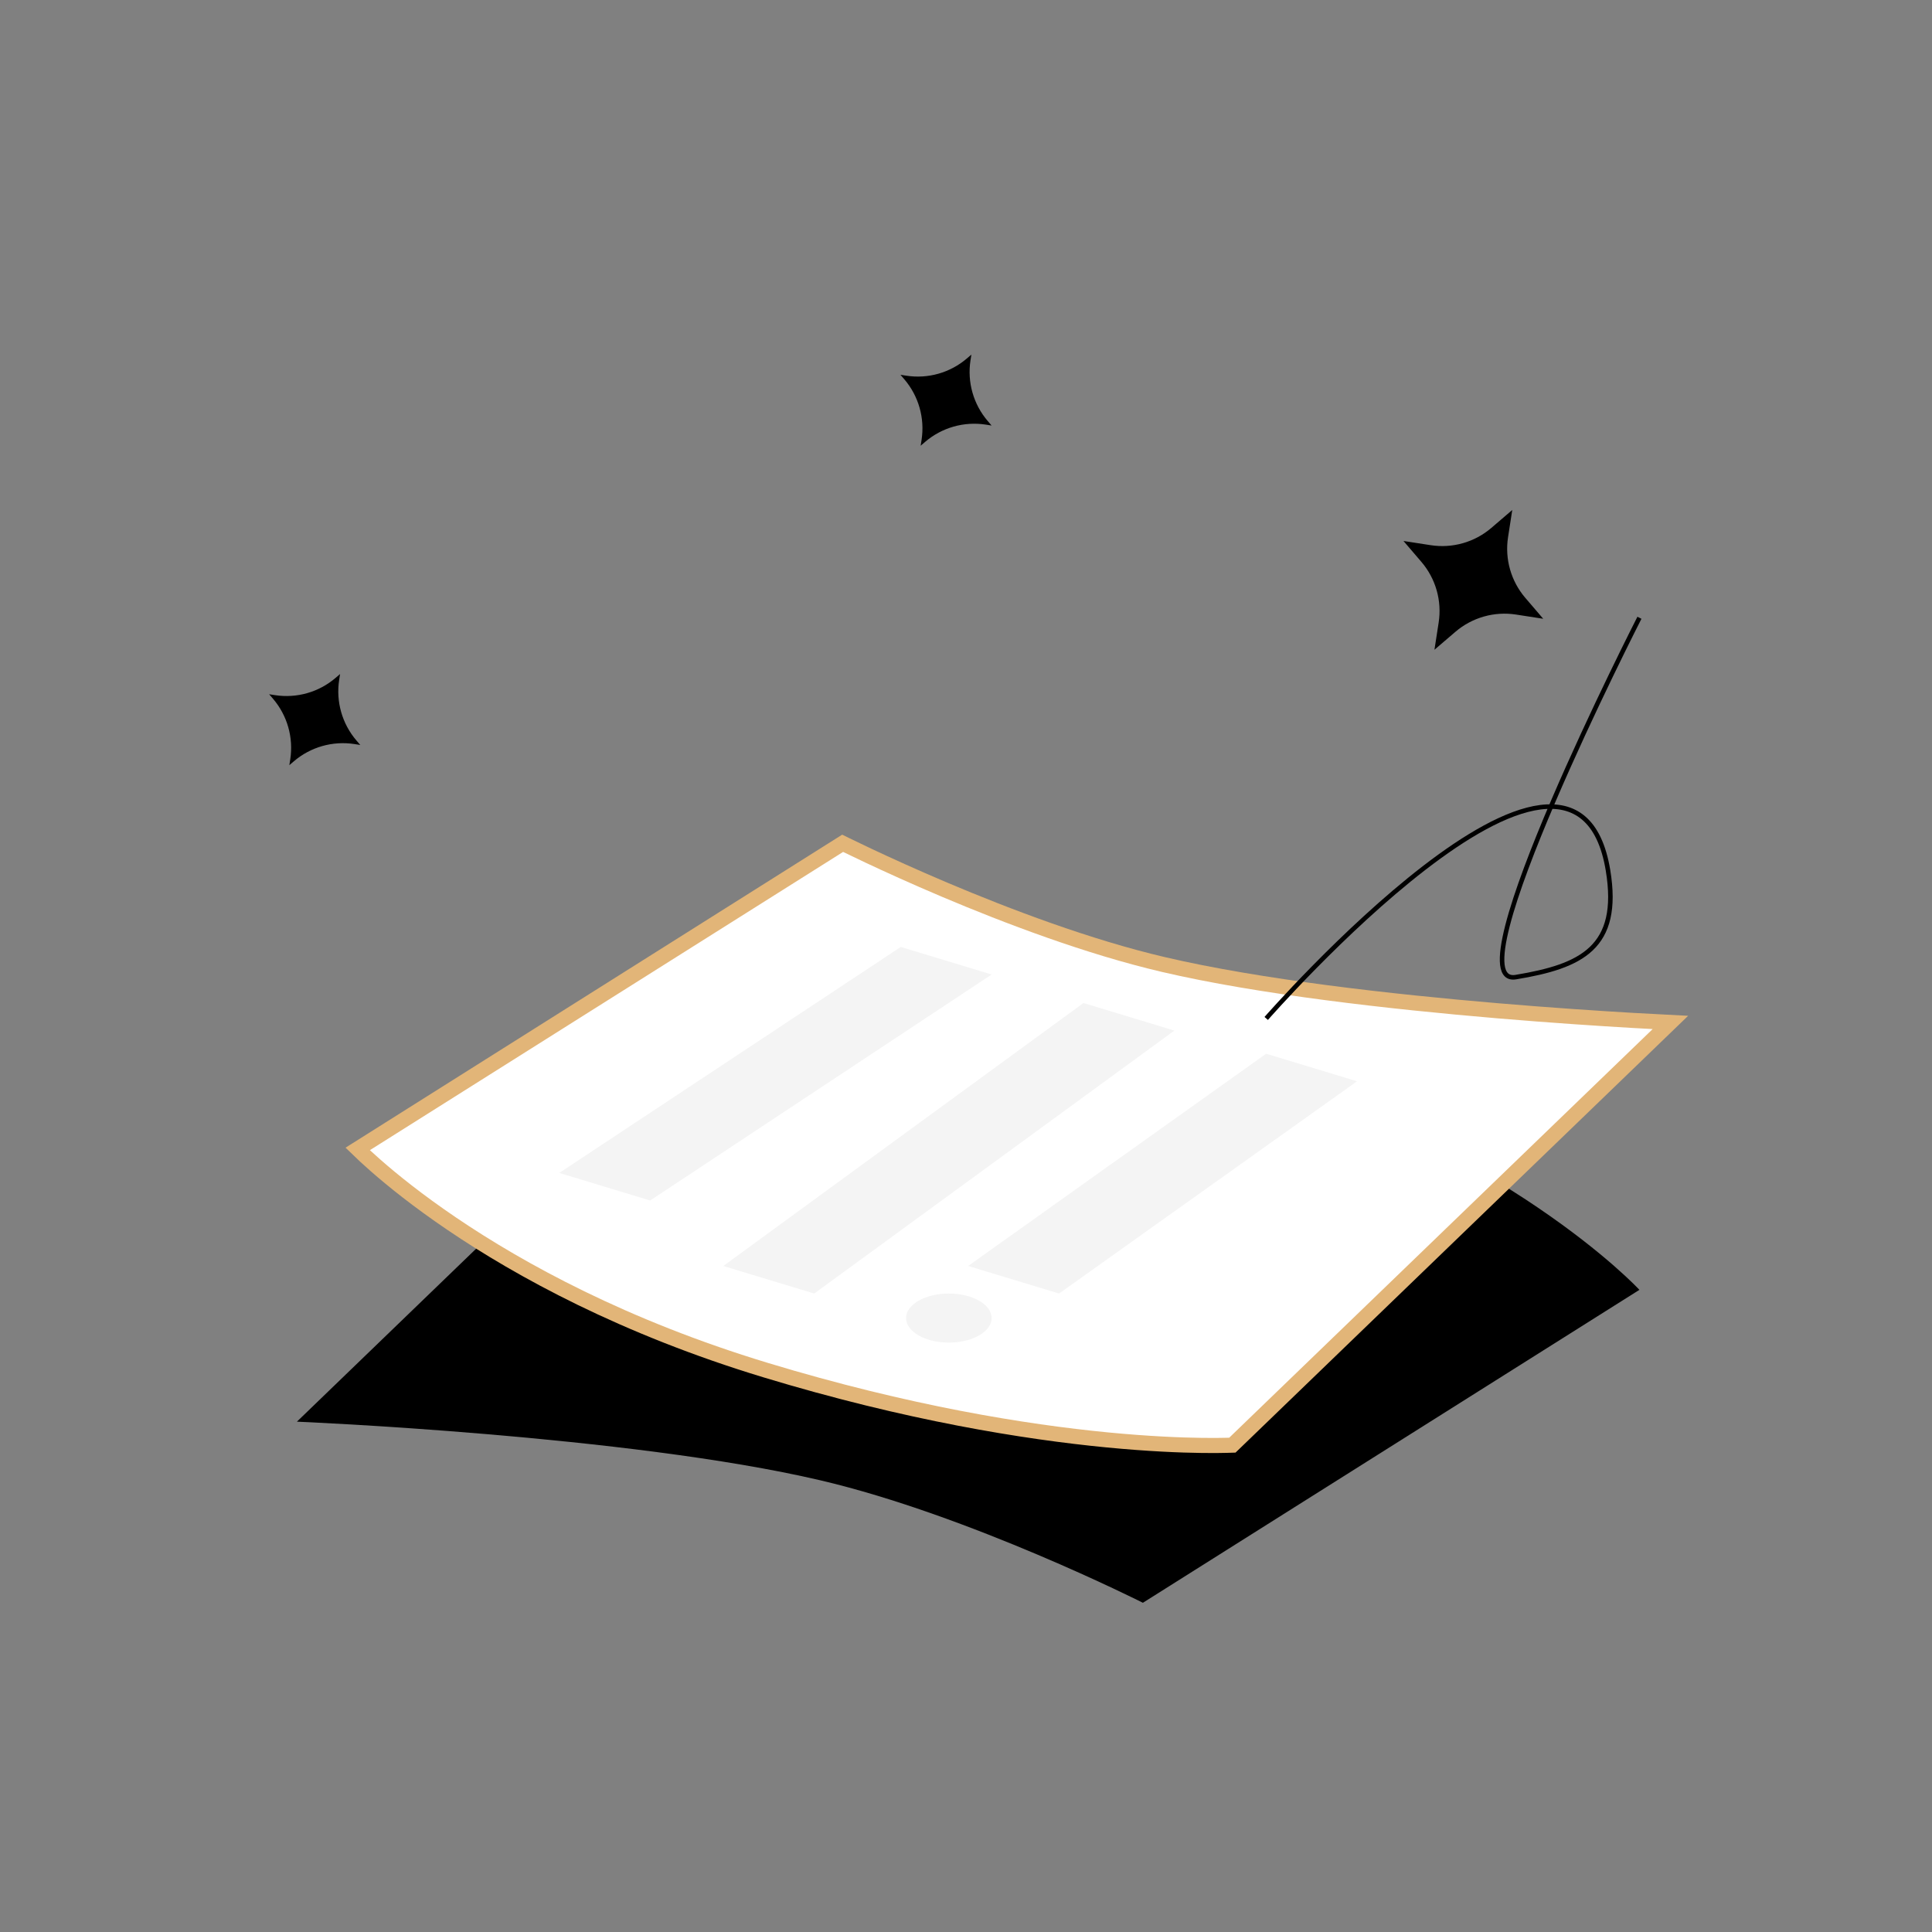 <svg width="128" height="128" viewBox="0 0 128 128" fill="none" xmlns="http://www.w3.org/2000/svg">
<rect x="0" y="0" width="128" height="128" fill="#808080" stroke="none"/>
<path d="M75.72 106.188C75.72 106.188 64.222 100.385 54.336 98.071C41.63 95.097 19.671 94.189 19.671 94.189L49.659 65.249C49.659 65.249 62.027 64.495 80.938 70.231C99.849 75.969 108.616 85.455 108.616 85.455L75.72 106.188Z" fill="black"/>
<path d="M23.697 76.121L55.828 55.87C55.901 55.906 55.99 55.95 56.093 56C56.429 56.164 56.919 56.401 57.538 56.692C58.775 57.274 60.527 58.075 62.589 58.948C66.709 60.692 72.085 62.733 77.069 63.9C83.46 65.396 92.157 66.369 99.238 66.968C102.783 67.268 105.929 67.474 108.19 67.606C109.211 67.666 110.052 67.71 110.667 67.741L81.648 95.745C81.558 95.748 81.435 95.752 81.279 95.756C80.91 95.766 80.36 95.773 79.639 95.763C78.197 95.745 76.074 95.66 73.36 95.398C67.934 94.872 60.147 93.632 50.726 90.774C41.324 87.922 34.45 84.14 29.931 81.076C27.672 79.544 26.001 78.192 24.898 77.225C24.367 76.76 23.967 76.384 23.697 76.121Z" fill="white" stroke="#E2B578"/>
<path d="M59.676 62.738L65.698 64.564L43.075 79.537L37.053 77.711L59.676 62.738Z" fill="#F4F4F4"/>
<path d="M71.783 66.453L77.805 68.279L53.943 85.701L47.921 83.875L71.783 66.453Z" fill="#F4F4F4"/>
<path d="M83.885 69.812L89.907 71.638L70.165 85.7L64.143 83.874L83.885 69.812Z" fill="#F4F4F4"/>
<ellipse cx="62.863" cy="87.325" rx="2.835" ry="1.625" fill="#F4F4F4"/>
<path d="M100.191 33.788L99.912 35.592C99.689 37.034 100.107 38.502 101.056 39.61L102.243 40.995L100.44 40.716C98.998 40.493 97.53 40.911 96.422 41.861L95.036 43.048L95.315 41.244C95.538 39.802 95.121 38.335 94.171 37.227L92.984 35.841L94.787 36.12C96.229 36.343 97.697 35.925 98.805 34.976L100.191 33.788Z" fill="black"/>
<path d="M22.531 44.657L22.471 45.042C22.248 46.484 22.666 47.952 23.615 49.06L23.869 49.356L23.484 49.296C22.042 49.073 20.574 49.491 19.466 50.44L19.17 50.694L19.23 50.309C19.453 48.867 19.035 47.399 18.085 46.291L17.832 45.995L18.217 46.055C19.659 46.278 21.127 45.86 22.235 44.91L22.531 44.657Z" fill="black"/>
<path d="M64.357 23.493L64.297 23.878C64.074 25.32 64.492 26.788 65.442 27.896L65.695 28.192L65.31 28.132C63.868 27.909 62.4 28.327 61.292 29.276L60.996 29.53L61.056 29.145C61.279 27.703 60.861 26.235 59.912 25.127L59.658 24.831L60.043 24.89C61.485 25.114 62.953 24.696 64.061 23.746L64.357 23.493Z" fill="black"/>
<path d="M83.89 67.475C83.89 67.475 104.293 44.126 106.534 57.656C107.386 62.796 104.756 64.019 100.426 64.736C96.096 65.453 108.617 40.929 108.617 40.929" stroke="black" stroke-width="0.3"/>
</svg>
